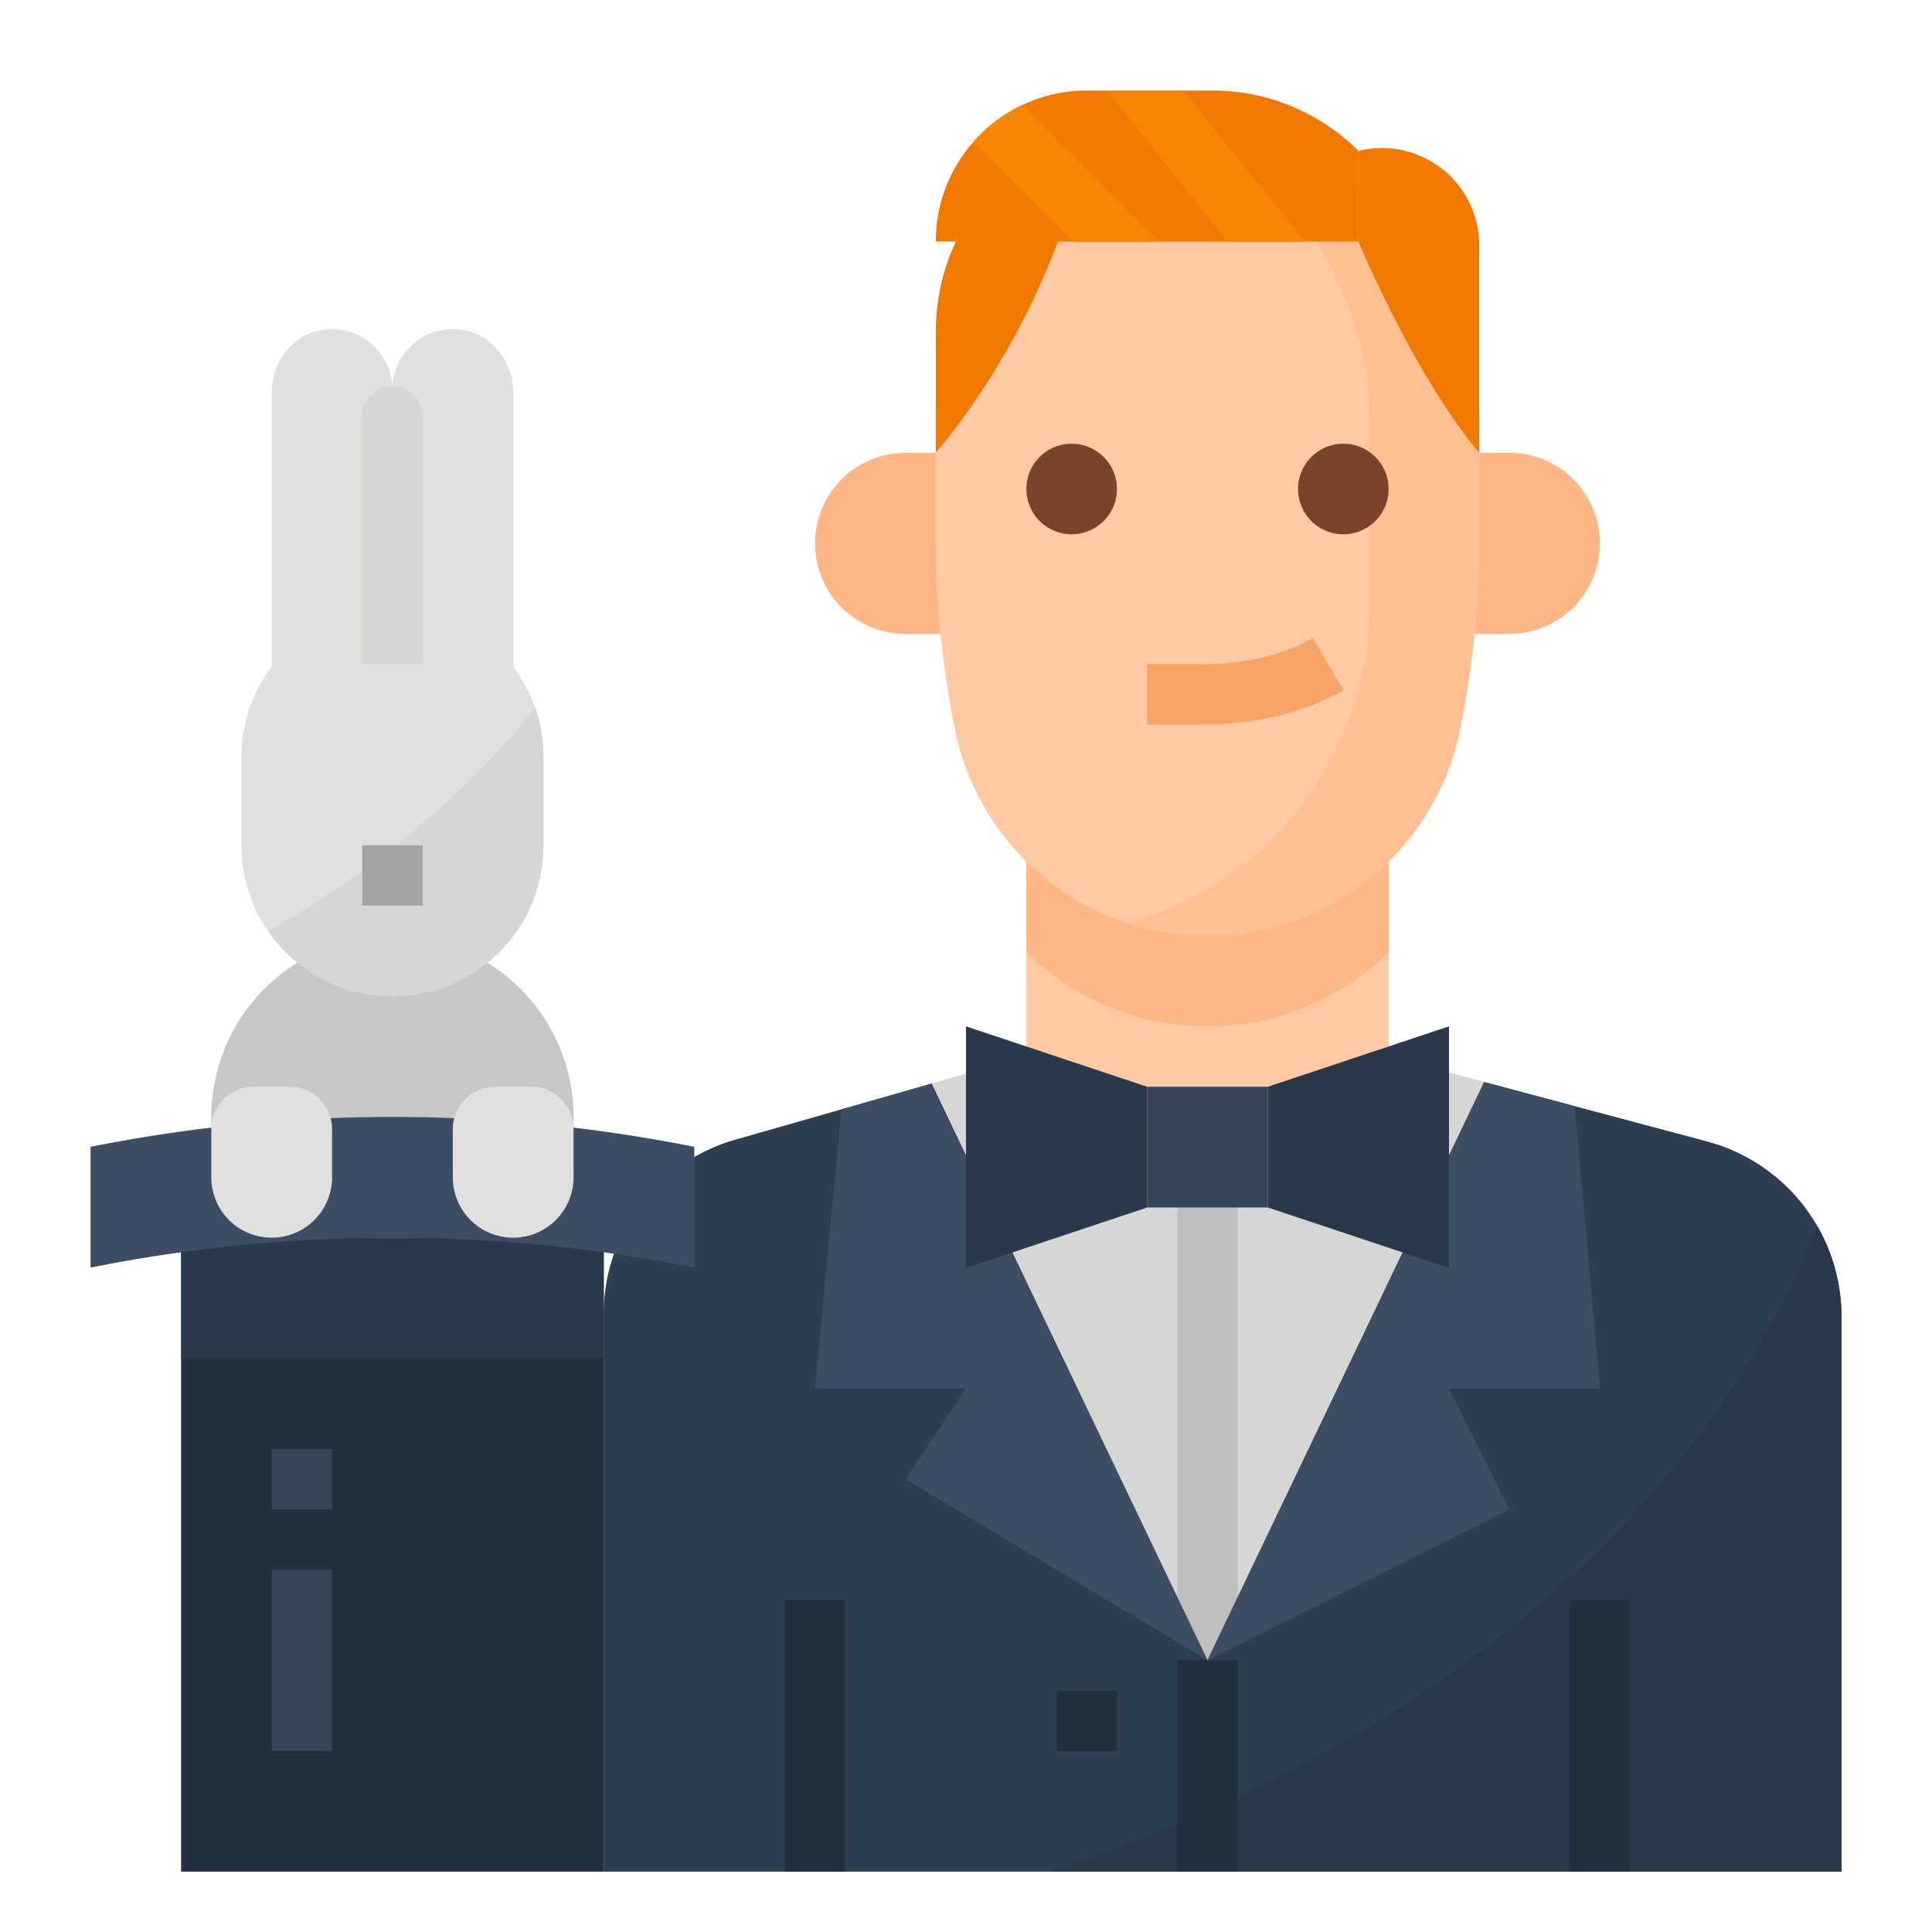 <svg xmlns="http://www.w3.org/2000/svg" viewBox="0 0 512 512"><title>magician-magic-occupation-avatar</title><g id="Flat"><path d="M104,248h0a48,48,0,0,1,48,48v32a0,0,0,0,1,0,0H56a0,0,0,0,1,0,0V296A48,48,0,0,1,104,248Z" style="fill:#c7c7c5"/><path d="M144,200.32V224.2a39.564,39.564,0,0,1-11.72,28.14,40.123,40.123,0,0,1-61.23-5.57A39.516,39.516,0,0,1,64,224.2V200.32a39.3,39.3,0,0,1,8.18-23.87H72V104c0-7.93,5.45-15.28,13.31-16.55A15.985,15.985,0,0,1,104,103.15a15.985,15.985,0,0,1,18.69-15.7C130.55,88.72,136,96.07,136,104v72.45h-.18a40.651,40.651,0,0,1,6.06,11.26A38.357,38.357,0,0,1,144,200.32Z" style="fill:#e0e0de"/><path d="M112,176H96V110.375a8,8,0,0,1,8-8h0a8,8,0,0,1,8,8Z" style="fill:#d6d6d4"/><path d="M144,200.32V224.2a39.564,39.564,0,0,1-11.72,28.14,40.123,40.123,0,0,1-61.23-5.57c25.87-14.73,49.42-33.03,70.83-59.06A38.357,38.357,0,0,1,144,200.32Z" style="fill:#d6d6d4"/><rect x="96" y="224" width="16" height="16" style="fill:#a3a3a1"/><path d="M488,496V348.877A48,48,0,0,0,452.368,302.5L368,280V208H272v72l-77.187,22.053A48,48,0,0,0,160,348.206V496" style="fill:#fec9a3"/><path d="M320,272a68.2,68.2,0,0,0,48-19.737V208H272v44.263A68.2,68.2,0,0,0,320,272Z" style="fill:#feb784"/><path d="M368,280l-48,24-48-24-77.187,22.053A48,48,0,0,0,160,348.206V496H488V348.877A48,48,0,0,0,452.368,302.5Z" style="fill:#d6d6d4"/><rect x="312" y="304" width="16" height="192" style="fill:#bfbfbd"/><path d="M488,348.88V496H160V348.21a48.016,48.016,0,0,1,34.81-46.16L222.99,294l23.66-6.76.25-.07L320,440l73.3-153.25.1.03,23.9,6.37,35.07,9.35A48.006,48.006,0,0,1,488,348.88Z" style="fill:#2e3e51"/><path d="M488,348.88V496H278.53c78.86-26.81,164.38-77.08,203.09-171.03A47.906,47.906,0,0,1,488,348.88Z" style="fill:#29384a"/><path d="M392,109.59v32.83a258.2,258.2,0,0,1-5.02,50.67,68.3,68.3,0,0,1-133.96,0q-2.505-12.525-3.76-25.21T248,142.42V109.59a72.006,72.006,0,0,1,72-72c.68,0,1.36.01,2.03.03A72,72,0,0,1,392,109.59Z" style="fill:#fec9a3"/><path d="M392,109.59v32.83a258.2,258.2,0,0,1-5.02,50.67,68.332,68.332,0,0,1-88.01,51.6A88.028,88.028,0,0,0,363,160V112a88.089,88.089,0,0,0-40.97-74.38A72,72,0,0,1,392,109.59Z" style="fill:#fec093"/><path d="M318.891,192H304V176h14.891c10.949,0,21.546-2.52,29.078-6.91l8.062,13.82C345.98,188.773,332.789,192,318.891,192Z" style="fill:#f7a468"/><path d="M248,120h-8a24,24,0,0,0,0,48h9.273q-1.268-12.746-1.273-25.584Z" style="fill:#feb784"/><path d="M400,120h-8v22.416q0,12.824-1.273,25.584H400a24,24,0,0,0,0-48Z" style="fill:#feb784"/><rect x="48" y="328" width="112" height="168" style="fill:#22303d"/><rect x="48" y="328" width="112" height="32" style="fill:#29384a"/><path d="M184,335.922h0a407.887,407.887,0,0,0-160,0h0v-32h0a407.887,407.887,0,0,1,160,0h0Z" style="fill:#3d4d63"/><polygon points="240 392 256 368 216 368 222.99 294 246.65 287.24 320 440 240 392" style="fill:#3d4d63"/><polygon points="384 368 400 400 320 440 393.4 286.78 417.3 293.15 424 368 384 368" style="fill:#3d4d63"/><rect x="304" y="288" width="32" height="32" style="fill:#374559"/><polygon points="304 288 256 272 256 336 304 320 304 288" style="fill:#29384a"/><polygon points="336 288 384 272 384 336 336 320 336 288" style="fill:#29384a"/><rect x="72" y="384" width="16" height="16" style="fill:#374559"/><rect x="72" y="416" width="16" height="48" style="fill:#374559"/><path d="M72,328h0a16,16,0,0,1-16-16V299.2A11.2,11.2,0,0,1,67.2,288h9.6A11.2,11.2,0,0,1,88,299.2V312A16,16,0,0,1,72,328Z" style="fill:#e0e0de"/><path d="M136,328h0a16,16,0,0,1-16-16V299.2A11.2,11.2,0,0,1,131.2,288h9.6A11.2,11.2,0,0,1,152,299.2V312A16,16,0,0,1,136,328Z" style="fill:#e0e0de"/><path d="M284,141.59a12,12,0,1,1,12-12A12.013,12.013,0,0,1,284,141.59Z" style="fill:#7a432a"/><path d="M356,141.59a12,12,0,1,1,12-12A12.013,12.013,0,0,1,356,141.59Z" style="fill:#7a432a"/><path d="M248,120h0V88c0-26.51,17.909-48,40-48h0l-1.408,5.068C278.75,73.3,265.537,98.956,248,120Z" style="fill:#f27900"/><path d="M392,120h0V64.985A25.754,25.754,0,0,0,360,40h0V64S374.463,98.956,392,120Z" style="fill:#f27900"/><path d="M360,40V64H248a39.8,39.8,0,0,1,9.87-26.29c.59-.69,1.21-1.35,1.85-1.99A40,40,0,0,1,288,24h33.37A54.641,54.641,0,0,1,360,40Z" style="fill:#f27900"/><polygon points="345.83 64 325.32 64 293.32 24 313.62 24 345.83 64" style="fill:#f98500"/><path d="M307.23,64H284.47l-26.6-26.29c.59-.69,1.21-1.35,1.85-1.99a39.936,39.936,0,0,1,11.23-7.9Z" style="fill:#f98500"/><rect x="280" y="448" width="16" height="16" style="fill:#22303d"/><rect x="416" y="424" width="16" height="72" style="fill:#22303d"/><rect x="312" y="440" width="16" height="56" style="fill:#22303d"/><rect x="208" y="424" width="16" height="72" style="fill:#22303d"/></g></svg>